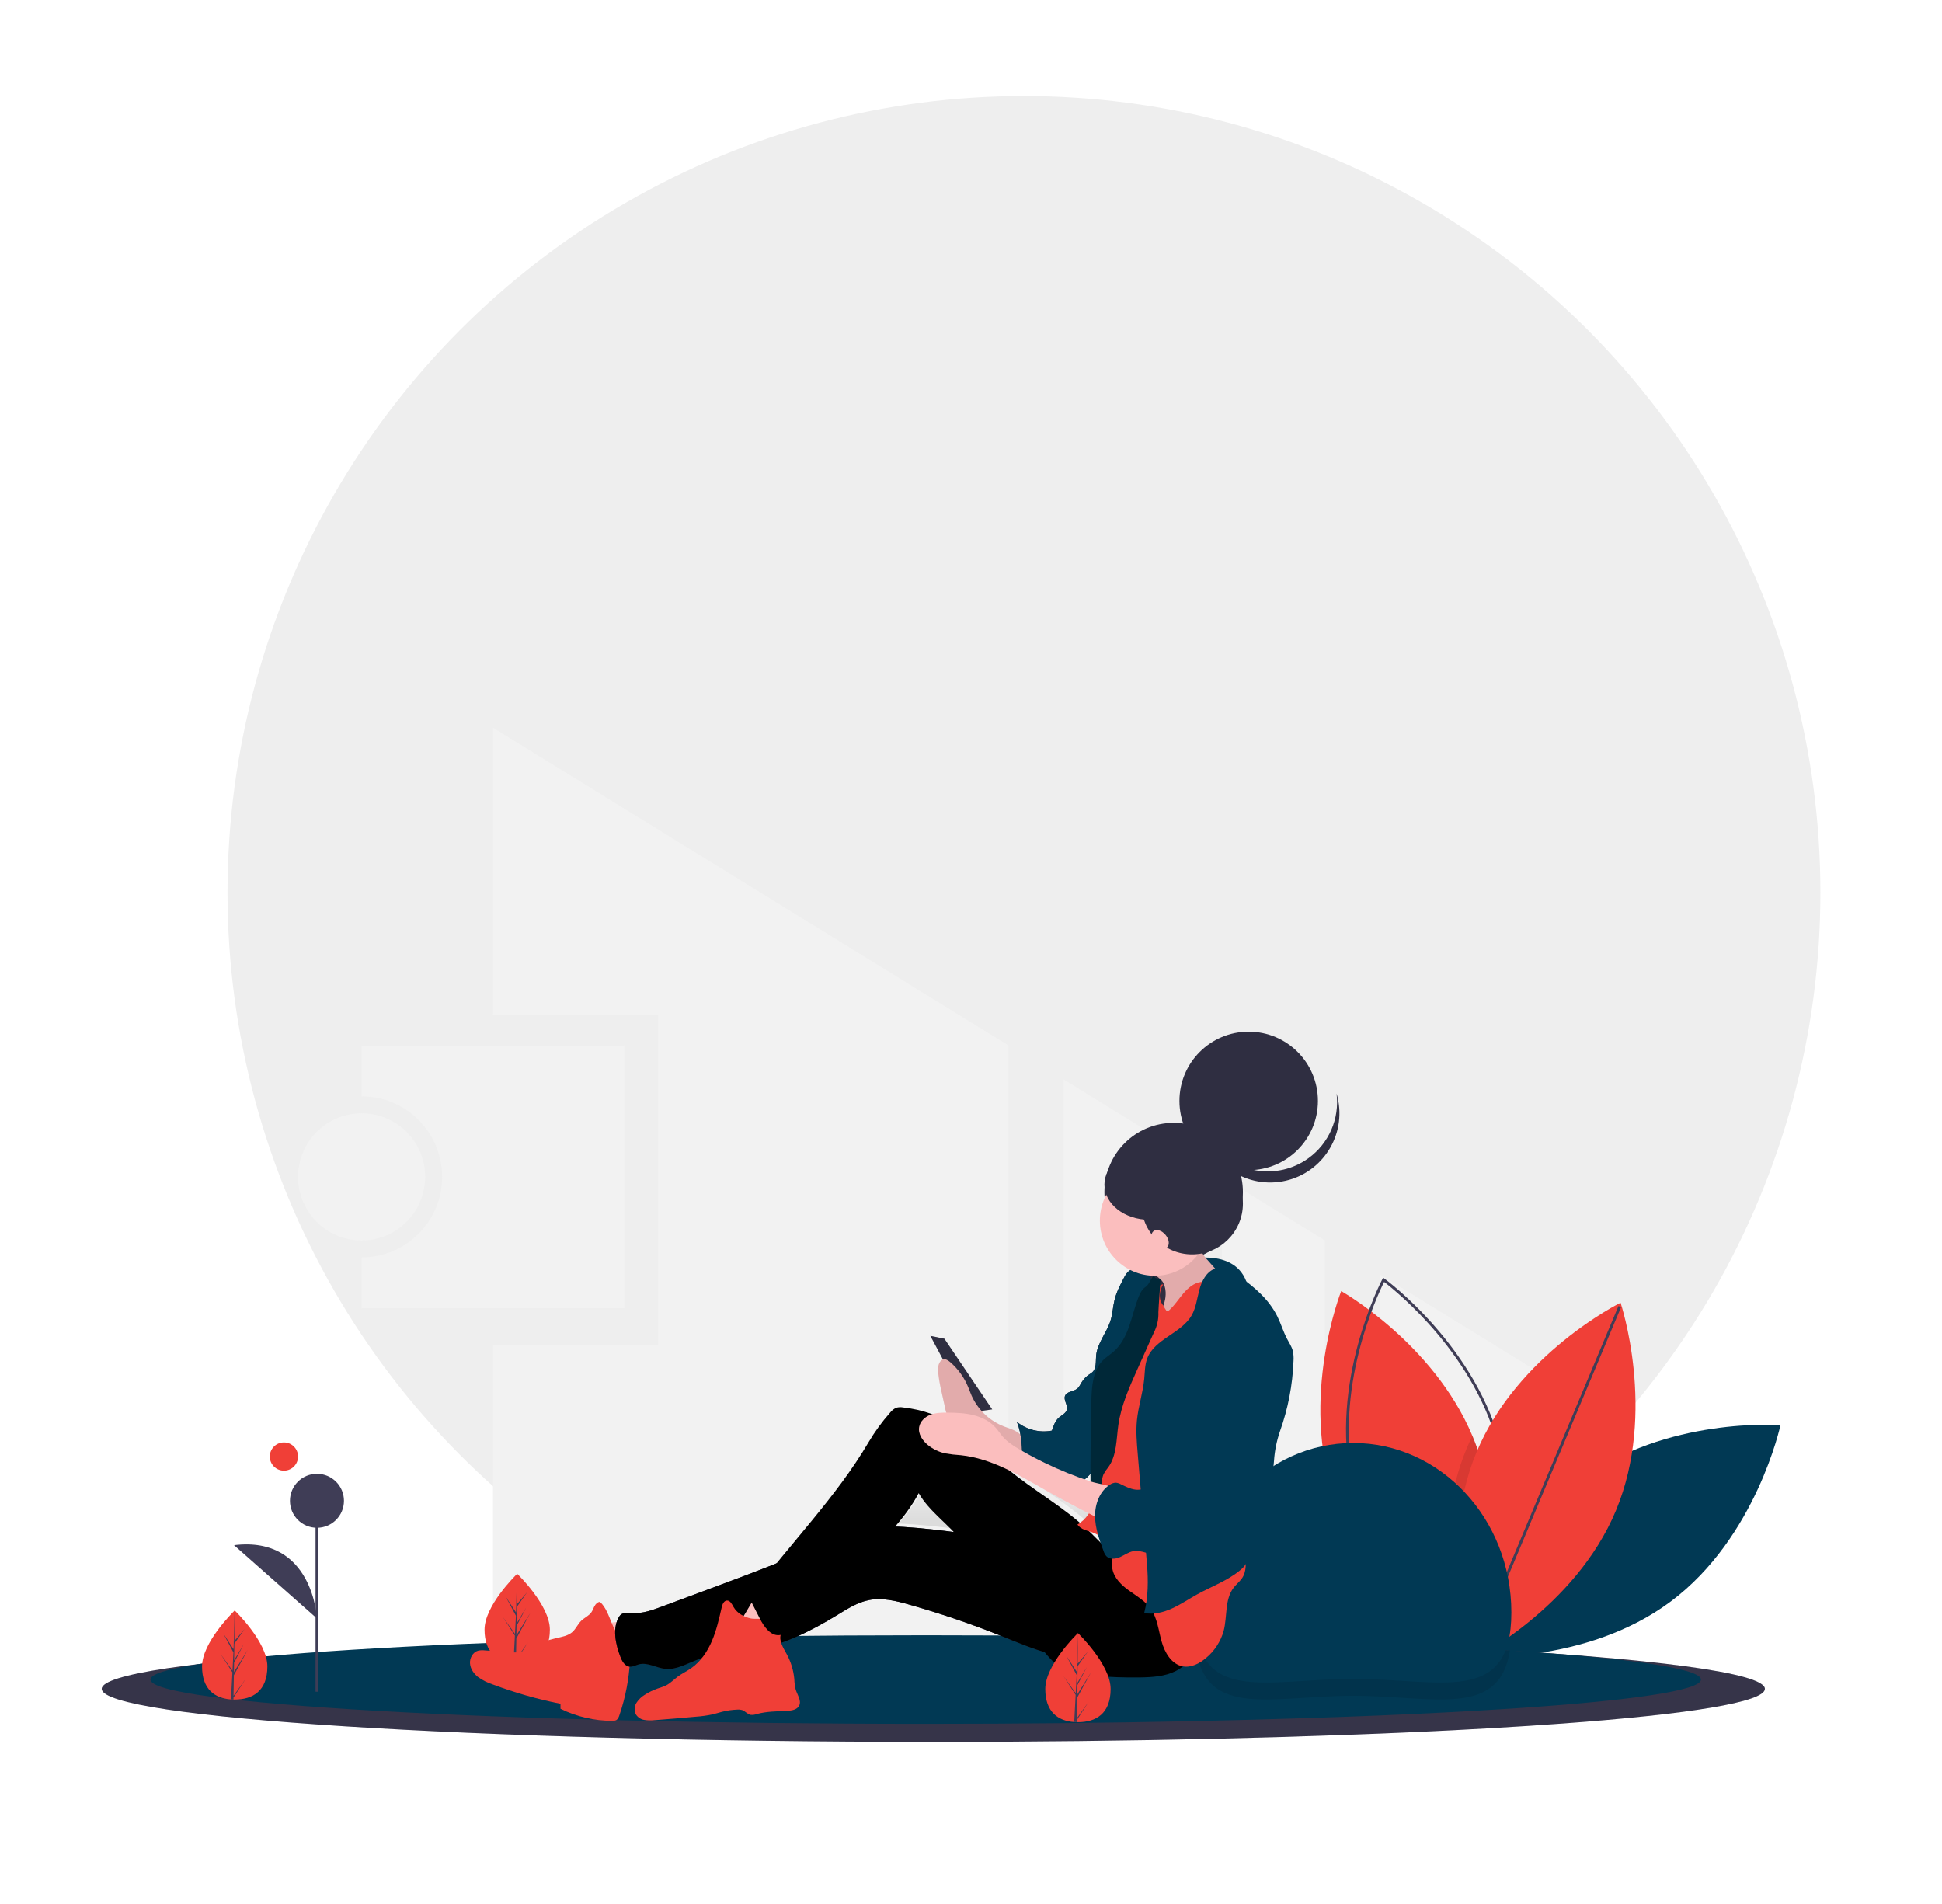 <?xml version="1.0" encoding="utf-8"?>
<!-- Generator: Adobe Illustrator 17.0.0, SVG Export Plug-In . SVG Version: 6.00 Build 0)  -->
<!DOCTYPE svg PUBLIC "-//W3C//DTD SVG 1.1//EN" "http://www.w3.org/Graphics/SVG/1.1/DTD/svg11.dtd">
<svg version="1.1" id="bfbb5b39-9b4a-43f6-b630-7b09a59f4f63"
	 xmlns="http://www.w3.org/2000/svg" xmlns:xlink="http://www.w3.org/1999/xlink" x="0px" y="0px" width="508px" height="498px"
	 viewBox="24.766 25.5 508 498" enable-background="new 24.766 25.5 508 498" xml:space="preserve">
<circle fill="#EEEEEE" cx="292.618" cy="258.953" r="208.338"/>
<title>mobile user</title>
<path fill="#F2F2F2" d="M119.36,298.979v13.301c11.631,0,21.06,9.429,21.06,21.06c0,11.631-9.429,21.06-21.06,21.06v13.301h68.723
	v-68.723H119.36z"/>
<circle fill="#F2F2F2" cx="119.36" cy="333.341" r="16.627"/>
<polygon fill="#F2F2F2" points="371.345,349.986 344.373,333.361 344.373,461.919 371.345,461.919 "/>
<polygon fill="#F2F2F2" points="302.991,461.919 329.963,461.919 329.963,324.479 302.991,307.854 "/>
<polygon fill="#F2F2F2" points="288.581,298.972 153.722,215.846 153.722,290.851 196.951,290.851 196.951,377.309 153.722,377.309 
	153.722,461.919 288.581,461.919 "/>
<polygon fill="#F2F2F2" points="385.754,358.868 385.754,461.919 399.795,461.919 437.851,390.979 "/>
<path fill="#013954" d="M438.152,412.738c-22.383,16.731-28.694,46.126-28.694,46.126s29.979,2.268,52.362-14.463
	s28.694-46.126,28.694-46.126S460.534,396.007,438.152,412.738z"/>
<path fill="#F03F37" d="M409.475,458.581c0,0-0.329-0.183-0.923-0.549c-0.474-0.292-1.125-0.698-1.911-1.218
	c-7.034-4.635-25.254-18.266-32.728-39.299c-9.35-26.334,1.691-54.298,1.691-54.298s24.085,13.54,34.316,37.86
	c0.446,1.047,0.858,2.116,1.247,3.206c8.136,22.913,0.834,47.06-1.2,52.945C409.66,458.11,409.475,458.581,409.475,458.581z"/>
<path fill="#3F3D56" d="M409.584,459.412l-0.343-0.249c-0.245-0.177-24.537-18.024-30.779-45.076
	c-6.242-27.052,7.774-53.738,7.917-54.005l0.2-0.374l0.343,0.249c0.245,0.177,24.538,18.024,30.779,45.076l0,0
	c6.242,27.052-7.774,53.738-7.917,54.005L409.584,459.412z M386.833,360.816c-1.685,3.361-13.424,28.091-7.652,53.105
	c5.772,25.014,27.16,42.1,30.146,44.383c1.685-3.361,13.424-28.091,7.652-53.105l0,0C411.208,380.185,389.82,363.1,386.833,360.816z
	"/>
<path opacity="0.1" enable-background="new    " d="M409.966,457.228c-0.546,0.318-1.023,0.585-1.414,0.804
	c-0.863,0.471-1.341,0.709-1.341,0.709s-0.226-0.681-0.57-1.926c-1.895-6.815-7.32-30.567,1.76-52.382
	c0.477-1.143,0.984-2.261,1.519-3.355c0.446,1.047,0.858,2.116,1.247,3.206C419.302,427.196,411.999,451.342,409.966,457.228z"/>
<path fill="#F03F37" d="M447.495,420.568c-10.734,25.801-37.685,39.125-37.685,39.125s-9.547-28.508,1.187-54.31
	c10.734-25.801,37.685-39.125,37.685-39.125S458.229,394.766,447.495,420.568z"/>
<rect x="379.634" y="412.802" transform="matrix(-0.387 0.922 -0.922 -0.387 976.337 177.145)" fill="#3F3D56" width="99.279" height="0.739"/>
<path fill="#3F3D56" d="M486.437,467.274c0,3.46-19.903,6.625-52.81,9.054c-5.983,0.44-12.397,0.856-19.196,1.248
	c-5.878,0.338-12.037,0.655-18.477,0.952c-6.241,0.283-12.721,0.547-19.439,0.79c-21.221,0.772-44.678,1.326-69.599,1.603
	c-6.047,0.066-12.176,0.119-18.387,0.157c-6.466,0.036-13.007,0.054-19.623,0.054c-120.14,0-217.531-6.203-217.531-13.859
	s97.391-13.859,217.531-13.859c51.721,0,99.222,1.151,136.554,3.068c1.374,0.072,2.734,0.143,4.081,0.211
	c0.008,0.005,0.017,0.007,0.026,0.006C456.593,459.244,486.437,463.036,486.437,467.274z"/>
<path opacity="0.15" enable-background="new    " d="M486.437,467.274c0,3.46-19.903,6.625-52.81,9.054
	c-5.983,0.44-12.397,0.856-19.196,1.248c-5.878,0.338-12.037,0.655-18.477,0.952c-6.241,0.283-12.721,0.547-19.439,0.79
	c-21.221,0.772-44.678,1.326-69.599,1.603c-6.047,0.066-12.176,0.119-18.387,0.157c-6.466,0.036-13.007,0.054-19.623,0.054
	c-120.14,0-217.531-6.203-217.531-13.859s97.391-13.859,217.531-13.859c51.721,0,99.222,1.151,136.554,3.068
	c1.374,0.072,2.734,0.143,4.081,0.211c0.008,0.005,0.017,0.007,0.026,0.006C456.593,459.244,486.437,463.036,486.437,467.274z"/>
<path fill="#013954" d="M469.718,464.834c0,2.893-18.555,5.538-49.233,7.571c-5.575,0.366-11.557,0.713-17.894,1.042
	c-5.479,0.281-11.221,0.546-17.225,0.794c-5.819,0.24-11.86,0.461-18.123,0.661c-19.786,0.647-41.655,1.108-64.888,1.341
	c-5.635,0.055-11.348,0.099-17.14,0.129c-6.03,0.033-12.128,0.049-18.293,0.048c-112.004,0-202.799-5.187-202.799-11.587
	c0-6.399,90.796-11.587,202.799-11.587c24.766,0,48.494,0.255,70.434,0.72h0.055c20.75,0.44,39.9,1.068,56.815,1.847
	c1.282,0.059,2.551,0.117,3.806,0.174c0.007,0.006,0.017,0.008,0.026,0.007c7.748,0.377,14.997,0.783,21.677,1.219
	c0.074,0.004,0.148,0.011,0.222,0.015C450.953,459.266,469.718,461.923,469.718,464.834z"/>
<path opacity="0.1" enable-background="new    " d="M419.735,457.216c-2.745,17.85-20.055,11.868-41.001,11.868
	c-22.128,0-40.196,6.676-41.322-15.115c20.75,0.44,39.9,1.068,56.815,1.847c1.282,0.059,2.551,0.117,3.806,0.174
	c0.007,0.006,0.017,0.008,0.026,0.007C405.806,456.373,413.055,456.78,419.735,457.216z"/>
<path fill="#F03F37" d="M168.603,451.786c0,6.435-3.825,8.682-8.544,8.682c-0.109,0-0.219-0.002-0.327-0.004
	c-0.219-0.005-0.436-0.015-0.65-0.03c-4.259-0.301-7.568-2.664-7.568-8.648c0-6.192,7.913-14.007,8.509-14.586l0.001-0.001
	c0.023-0.023,0.035-0.034,0.035-0.034S168.603,445.351,168.603,451.786z"/>
<path fill="#3F3D56" d="M159.747,459.483l3.125-4.366l-3.133,4.846l-0.008,0.501c-0.219-0.005-0.436-0.015-0.65-0.03l0.337-6.438
	l-0.002-0.05l0.005-0.009l0.032-0.609l-3.141-4.858l3.15,4.402l0.008,0.129l0.254-4.864l-2.689-5.02l2.722,4.166l0.265-10.085
	l0.001-0.035v0.034l-0.044,7.952l2.677-3.153l-2.688,3.838l-0.071,4.355l2.5-4.18l-2.51,4.821l-0.039,2.421l3.628-5.818
	l-3.642,6.662L159.747,459.483z"/>
<path fill="#013954" d="M337.353,447.285c0-24.487,18.527-44.337,41.382-44.337c22.854,0,41.382,19.851,41.382,44.337
	c0,24.487-18.527,17.365-41.382,17.365C355.88,464.651,337.353,471.772,337.353,447.285z"/>
<rect x="107.309" y="418.074" fill="#3F3D56" width="0.739" height="49.946"/>
<circle fill="#3F3D56" cx="107.679" cy="418.074" r="7.063"/>
<path fill="#3F3D56" d="M107.679,448.857c0,0-1.009-21.702-21.694-19.179"/>
<linearGradient id="SVGID_1_" gradientUnits="userSpaceOnUse" x1="520.674" y1="-72.96" x2="520.674" y2="-53.909" gradientTransform="matrix(1 0 0 -1 -233.779 355.275)">
	<stop  offset="0" style="stop-color:#808080;stop-opacity:0.25"/>
	<stop  offset="0.535" style="stop-color:#808080;stop-opacity:0.12"/>
	<stop  offset="1" style="stop-color:#808080;stop-opacity:0.1"/>
</linearGradient>
<path fill="url(#SVGID_1_)" d="M313.342,426.292c0.184,0.652,0.39,1.3,0.61,1.943c-0.986-0.97-1.954-1.966-2.941-2.929
	c0.396,0.123,0.79,0.246,1.163,0.393C312.581,425.859,312.972,426.058,313.342,426.292z M308.563,423.053
	c-5.814-5.055-12.55-8.969-18.508-13.87c3.253,1.601,6.418,3.466,9.557,5.254c3.724,2.121,7.492,4.16,11.304,6.117
	C310.296,421.528,309.497,422.375,308.563,423.053z M311.05,410.324c0.093-0.095,0.185-0.19,0.278-0.285
	c0.003,0.718,0.008,1.39,0.017,1.999c-0.521-0.173-1.04-0.35-1.558-0.532C310.232,411.139,310.654,410.745,311.05,410.324
	L311.05,410.324z M259.838,424.01c2.396-2.706,4.477-5.675,6.204-8.85c2.308,4.032,6.059,6.94,9.249,10.317
	C270.151,424.799,265.003,424.239,259.838,424.01z"/>
<path fill="#F03F37" d="M94.707,461.392c0,6.435-3.825,8.682-8.544,8.682c-0.109,0-0.219-0.002-0.327-0.004
	c-0.219-0.005-0.436-0.015-0.65-0.03c-4.259-0.301-7.568-2.664-7.568-8.648c0-6.192,7.913-14.007,8.509-14.586l0.001-0.001
	c0.023-0.023,0.035-0.034,0.035-0.034S94.707,454.958,94.707,461.392z"/>
<path fill="#3F3D56" d="M85.852,469.089l3.125-4.366l-3.133,4.846l-0.008,0.501c-0.219-0.005-0.436-0.015-0.65-0.03l0.337-6.438
	l-0.002-0.05l0.006-0.009l0.032-0.609l-3.141-4.858l3.15,4.402l0.008,0.129l0.254-4.864l-2.689-5.02l2.722,4.166l0.265-10.085
	l0.001-0.035v0.034l-0.044,7.952l2.677-3.153l-2.688,3.838l-0.071,4.355l2.5-4.18l-2.51,4.821l-0.039,2.421l3.628-5.818
	l-3.642,6.662L85.852,469.089z"/>
<circle fill="#F03F37" cx="99.039" cy="406.497" r="3.695"/>
<path fill="#013954" d="M336.609,354.782c0,0,13.404-2.967,14.882,8.856c1.478,11.823-7.118,14.055-7.118,14.055l-5.444,1.463
	l-21.06-5.542l2.956-8.498L336.609,354.782z"/>
<circle fill="#2F2E41" cx="331.779" cy="337.321" r="18.113"/>
<polygon fill="#2F2E41" points="268.131,374.934 271.811,375.674 284.324,394.176 278.804,394.916 "/>
<path fill="#FBBEBE" d="M179.113,450.003c0.992,3.266,2.214,6.457,3.657,9.55c4.148-0.868,8.228-2.031,12.21-3.479
	c0.123-0.045-2.284-3.192-2.536-3.449c-0.953-0.97-2.188-2.104-3.448-2.652c-1.271-0.553-2.837-0.131-4.197-0.061
	C182.905,450.008,181.01,450.038,179.113,450.003z"/>
<path fill="#F03F37" d="M189.018,454.946c-2.074-0.649-3.335-2.736-4.179-4.749c-0.844-2.013-1.524-4.208-3.125-5.685
	c-0.613,0.029-1.107,0.528-1.41,1.064c-0.303,0.537-0.484,1.142-0.835,1.648c-0.667,0.964-1.841,1.431-2.68,2.248
	c-0.88,0.857-1.361,2.07-2.271,2.894c-1.144,1.035-2.761,1.292-4.261,1.634c-2.321,0.53-4.563,1.361-6.669,2.472
	c-0.776,0.468-1.605,0.839-2.47,1.107c-0.952,0.183-1.927,0.215-2.889,0.096l-6.635-0.473c-0.59-0.076-1.19-0.05-1.771,0.077
	c-1.364,0.383-2.211,1.905-2.111,3.326s0.984,2.693,2.1,3.57c1.155,0.826,2.429,1.472,3.779,1.914
	c5.78,2.182,11.73,3.881,17.79,5.082l0.003,1.313c4.214,2.072,8.846,3.151,13.542,3.153c0.347,0.026,0.695-0.034,1.014-0.176
	c0.466-0.253,0.681-0.797,0.853-1.3c1.592-4.655,2.523-9.51,2.767-14.424c0.118-1.246,0.021-2.502-0.286-3.715
	c-0.361-1.195,0.883-0.693-0.268-1.16"/>
<path fill="#2F2E41" d="M316.268,429.934c-19.671,1.178-39.113-4.58-58.81-5.195c-2.449-0.077-4.924-0.071-7.315,0.466
	c-2.529,0.568-4.887,1.713-7.239,2.807c-10.564,4.915-21.492,8.986-32.407,13.051l-12.538,4.67
	c-2.506,0.933-5.102,1.881-7.769,1.718c-1.196-0.073-2.663-0.254-3.336,0.743c-2.04,3.022-1.076,7.462,0.272,10.853
	c0.437,1.101,1.177,2.289,2.35,2.414c0.825,0.088,1.593-0.39,2.395-0.604c2.282-0.611,4.558,0.924,6.906,1.174
	c2.902,0.309,5.596-1.344,8.335-2.356c4.543-1.679,9.509-1.626,14.284-2.421c8.006-1.333,15.426-5.051,22.363-9.286
	c2.641-1.613,5.314-3.341,8.348-3.93c3.489-0.678,7.072,0.22,10.493,1.188c8.156,2.308,16.186,5.042,24.056,8.191
	c4.144,1.658,8.258,3.436,12.569,4.583c9.326,2.455,19.191,1.88,28.169-1.642c3.149-1.244,6.57-3.444,6.75-6.841
	c0.103-1.937-1.399-3.643-2.403-5.3c-0.644-1.062-1.288-2.125-1.989-3.15C326.359,436.107,322.243,429.576,316.268,429.934z"/>
<path d="M316.268,429.934c-19.671,1.178-39.113-4.58-58.81-5.195c-2.449-0.077-4.924-0.071-7.315,0.466
	c-2.529,0.568-4.887,1.713-7.239,2.807c-10.564,4.915-21.492,8.986-32.407,13.051l-12.538,4.67
	c-2.506,0.933-5.102,1.881-7.769,1.718c-1.196-0.073-2.663-0.254-3.336,0.743c-2.04,3.022-1.076,7.462,0.272,10.853
	c0.437,1.101,1.177,2.289,2.35,2.414c0.825,0.088,1.593-0.39,2.395-0.604c2.282-0.611,4.558,0.924,6.906,1.174
	c2.902,0.309,5.596-1.344,8.335-2.356c4.543-1.679,9.509-1.626,14.284-2.421c8.006-1.333,15.426-5.051,22.363-9.286
	c2.641-1.613,5.314-3.341,8.348-3.93c3.489-0.678,7.072,0.22,10.493,1.188c8.156,2.308,16.186,5.042,24.056,8.191
	c4.144,1.658,8.258,3.436,12.569,4.583c9.326,2.455,19.191,1.88,28.169-1.642c3.149-1.244,6.57-3.444,6.75-6.841
	c0.103-1.937-1.399-3.643-2.403-5.3c-0.644-1.062-1.288-2.125-1.989-3.15C326.359,436.107,322.243,429.576,316.268,429.934z"/>
<path fill="#FBBEBE" d="M216.88,450.961c3.079,1.051,6.185,2.017,9.318,2.898c1.754-2.88,5.035-4.883,5.783-8.175
	c0.046-0.143,0.047-0.297,0.001-0.441c-0.08-0.141-0.204-0.252-0.353-0.316c-2.244-1.243-4.736-1.974-7.297-2.138
	c-2.022-0.128-2.945,1.983-3.861,3.467C220.1,446.857,217.704,451.242,216.88,450.961z"/>
<path fill="#F03F37" d="M221.196,448.859c-1.818-0.381-3.598-1.359-4.526-2.976c-0.435-0.758-0.898-1.78-1.766-1.722
	c-0.806,0.053-1.176,1.015-1.358,1.806c-0.68,2.964-1.347,5.952-2.54,8.747s-2.956,5.42-5.444,7.151
	c-1.141,0.794-2.413,1.386-3.528,2.216c-1.002,0.746-1.876,1.681-2.983,2.257c-0.741,0.339-1.505,0.625-2.287,0.853
	c-1.151,0.401-2.25,0.936-3.276,1.594c-0.902,0.524-1.666,1.254-2.231,2.131c-0.563,0.899-0.633,2.022-0.184,2.983
	c0.481,0.788,1.275,1.332,2.183,1.495c0.896,0.155,1.811,0.178,2.714,0.068c3.587-0.264,7.169-0.584,10.751-0.903
	c1.515-0.098,3.022-0.307,4.506-0.627c0.785-0.189,1.554-0.44,2.335-0.642c1.34-0.345,2.713-0.545,4.096-0.596
	c0.402-0.034,0.806,0.003,1.195,0.109c0.83,0.271,1.419,1.097,2.275,1.264c0.55,0.053,1.104-0.021,1.62-0.217
	c2.581-0.706,5.293-0.687,7.964-0.831c1.177-0.064,2.554-0.287,3.094-1.34c0.673-1.314-0.443-2.782-0.888-4.191
	c-0.222-0.9-0.346-1.822-0.369-2.748c-0.205-2.29-0.878-4.514-1.975-6.534c-0.913-1.676-2.159-3.53-1.518-5.329
	c0.218-0.611,0.651-1.179,0.608-1.826C229.475,448.21,222.845,449.204,221.196,448.859z"/>
<path fill="#FBBEBE" d="M286.769,398.375c-3.486-1.536-6.278-4.31-7.838-7.785c-0.328-0.747-0.598-1.527-0.915-2.281
	c-1.031-2.505-2.636-4.733-4.684-6.505c-0.512-0.434-1.113-0.849-1.739-0.735c-0.6,0.109-1.073,0.703-1.279,1.37
	c-0.176,0.686-0.22,1.399-0.13,2.102c0.175,1.656,0.46,3.298,0.852,4.917l0.953,4.344c0.118,0.668,0.317,1.319,0.593,1.939
	c0.411,0.731,0.954,1.38,1.6,1.914c0.871,0.802,1.756,1.583,2.655,2.342c1.249,1.198,2.877,1.923,4.604,2.047
	c3.906,0.724,7.879,1.768,11.176,4.317c-0.037-0.028-0.014-2.913-0.071-3.244c-0.151-0.874-0.268-1.74-0.837-2.331
	C290.431,399.457,288.326,399.067,286.769,398.375z"/>
<path opacity="0.1" enable-background="new    " d="M286.769,398.375c-3.486-1.536-6.278-4.31-7.838-7.785
	c-0.328-0.747-0.598-1.527-0.915-2.281c-1.031-2.505-2.636-4.733-4.684-6.505c-0.512-0.434-1.113-0.849-1.739-0.735
	c-0.6,0.109-1.073,0.703-1.279,1.37c-0.176,0.686-0.22,1.399-0.13,2.102c0.175,1.656,0.46,3.298,0.852,4.917l0.953,4.344
	c0.118,0.668,0.317,1.319,0.593,1.939c0.411,0.731,0.954,1.38,1.6,1.914c0.871,0.802,1.756,1.583,2.655,2.342
	c1.249,1.198,2.877,1.923,4.604,2.047c3.906,0.724,7.879,1.768,11.176,4.317c-0.037-0.028-0.014-2.913-0.071-3.244
	c-0.151-0.874-0.268-1.74-0.837-2.331C290.431,399.457,288.326,399.067,286.769,398.375z"/>
<ellipse fill="#2F2E41" cx="326.83" cy="360.317" rx="4.784" ry="4.811"/>
<path fill="#2F2E41" d="M323.869,357.41c-1.299-0.144-2.741-0.251-3.782,0.544c-0.552,0.488-0.993,1.089-1.294,1.762
	c-1,1.878-1.987,3.792-2.49,5.861c-0.427,1.756-0.498,3.592-1.027,5.319c-0.981,3.205-3.495,5.91-3.782,9.25
	c-0.129,1.495,0.122,3.245-0.969,4.269c-0.269,0.227-0.557,0.43-0.86,0.61c-0.756,0.507-1.398,1.166-1.883,1.936
	c-0.408,0.649-0.723,1.394-1.337,1.849c-0.973,0.721-2.588,0.648-3.068,1.763c-0.493,1.146,0.758,2.422,0.468,3.636
	c-0.236,0.989-1.339,1.442-2.098,2.114c-0.973,0.861-1.418,2.16-1.823,3.398c-3.239,0.613-6.583-0.221-9.155-2.283
	c1.336,3.289,1.364,6.92,1.422,10.472c0.019,1.152-0.017,2.446-0.84,3.248c3.809,0.082,7.524,1.113,11.241,1.953
	c1.625,0.367,3.388,0.686,4.903-0.009c0.85-0.455,1.611-1.06,2.245-1.786c2.022-2.051,4.143-4.288,4.638-7.132
	c0.277-1.594,0.009-3.229,0.082-4.846c0.091-2.003,0.703-3.938,1.227-5.872c1.073-3.959,1.792-8.005,2.149-12.091
	c0.22-2.521,2.398-4.551,3.544-6.804c2.164-4.254,4.376-8.685,4.539-13.461C325.975,359.516,325.448,357.585,323.869,357.41z"/>
<path fill="#013954" d="M323.869,357.41c-1.299-0.144-2.741-0.251-3.782,0.544c-0.552,0.488-0.993,1.089-1.294,1.762
	c-1,1.878-1.987,3.792-2.49,5.861c-0.427,1.756-0.498,3.592-1.027,5.319c-0.981,3.205-3.495,5.91-3.782,9.25
	c-0.129,1.495,0.122,3.245-0.969,4.269c-0.269,0.227-0.557,0.43-0.86,0.61c-0.756,0.507-1.398,1.166-1.883,1.936
	c-0.408,0.649-0.723,1.394-1.337,1.849c-0.973,0.721-2.588,0.648-3.068,1.763c-0.493,1.146,0.758,2.422,0.468,3.636
	c-0.236,0.989-1.339,1.442-2.098,2.114c-0.973,0.861-1.418,2.16-1.823,3.398c-3.239,0.613-6.583-0.221-9.155-2.283
	c1.336,3.289,1.364,6.92,1.422,10.472c0.019,1.152-0.017,2.446-0.84,3.248c3.809,0.082,7.524,1.113,11.241,1.953
	c1.625,0.367,3.388,0.686,4.903-0.009c0.85-0.455,1.611-1.06,2.245-1.786c2.022-2.051,4.143-4.288,4.638-7.132
	c0.277-1.594,0.009-3.229,0.082-4.846c0.091-2.003,0.703-3.938,1.227-5.872c1.073-3.959,1.792-8.005,2.149-12.091
	c0.22-2.521,2.398-4.551,3.544-6.804c2.164-4.254,4.376-8.685,4.539-13.461C325.975,359.516,325.448,357.585,323.869,357.41z"/>
<path d="M319.388,434.076c-4.097-1.949-7.095-5.584-10.407-8.694c-6.324-5.938-14.057-10.142-20.706-15.709
	c-4.407-3.69-8.349-7.988-13.192-11.077c-4.266-2.716-9.101-4.41-14.129-4.951c-0.576-0.099-1.167-0.069-1.73,0.086
	c-0.635,0.281-1.189,0.719-1.608,1.272c-2.146,2.421-4.053,5.044-5.695,7.831c-8.428,14.307-20.399,26.336-30.317,39.641
	c-0.657,0.649-0.708,1.692-0.118,2.402l2.017,3.953c1.129,2.212,2.938,4.789,5.371,4.349c1.112-0.201,1.998-1.019,2.817-1.802
	l9.057-8.658l9.496-9.077c5.564-5.318,11.223-10.76,14.849-17.563c2.835,4.916,7.864,8.134,11.314,12.634
	c1.312,1.712,2.384,3.594,3.556,5.407c1.878,2.905,4.014,5.631,6.146,8.353l10.892,13.903c1.485,1.896,3.012,3.83,5.043,5.116
	c2.58,1.633,5.717,2.064,8.754,2.336c4.092,0.366,8.2,0.515,12.308,0.445c3.132-0.053,6.361-0.259,9.171-1.65
	c2.81-1.391,5.119-4.246,4.972-7.392c-0.076-1.636-0.787-3.17-1.57-4.607C331.79,443.488,326.706,437.558,319.388,434.076z"/>
<ellipse fill="#2F2E41" cx="329.774" cy="363.647" rx="3.68" ry="3.7"/>
<path fill="#FBBEBE" d="M328.961,360.867c0.897,1.584,0.898,3.556,0.404,5.31s-1.436,3.341-2.369,4.904
	c-0.918,1.539-1.846,3.091-3.077,4.39c5.68,0.272,11.187-1.956,16.2-4.656c4.033-2.172,8.057-4.853,10.21-8.913
	c-1.259,0.378-2.646,0.005-3.76-0.695c-1.082-0.754-2.052-1.658-2.881-2.684l-2.852-3.208c-0.67-0.699-1.258-1.471-1.754-2.302
	c-0.617-1.137-0.88-2.434-0.753-3.721c-1.133,1.186-2.399,2.237-3.774,3.132c-2.037,1.326-4.282,2.287-6.324,3.605
	c-0.724,0.467-2.333,1.219-1.919,2.165C326.717,359.116,328.387,359.853,328.961,360.867z"/>
<path opacity="0.1" enable-background="new    " d="M328.961,360.867c0.897,1.584,0.898,3.556,0.404,5.31s-1.436,3.341-2.369,4.904
	c-0.918,1.539-1.846,3.091-3.077,4.39c5.68,0.272,11.187-1.956,16.2-4.656c4.033-2.172,8.057-4.853,10.21-8.913
	c-1.259,0.378-2.646,0.005-3.76-0.695c-1.082-0.754-2.052-1.658-2.881-2.684l-2.852-3.208c-0.67-0.699-1.258-1.471-1.754-2.302
	c-0.617-1.137-0.88-2.434-0.753-3.721c-1.133,1.186-2.399,2.237-3.774,3.132c-2.037,1.326-4.282,2.287-6.324,3.605
	c-0.724,0.467-2.333,1.219-1.919,2.165C326.717,359.116,328.387,359.853,328.961,360.867z"/>
<path fill="#F03F37" d="M329.038,361.427c-1.068,1.795-1.296,3.915,0,5.551c0.161,0.204,0.761,1.467,1.019,1.479
	c0.251-0.021,0.483-0.138,0.648-0.328c1.379-1.261,2.39-2.87,3.602-4.294c1.212-1.425,2.741-2.723,4.583-3.01
	c2.224-0.346,4.371,0.832,6.317,1.969c0.809,0.472,1.647,0.973,2.156,1.762c0.41,0.741,0.652,1.562,0.708,2.407
	c0.672,5.064,0.657,10.192,0.641,15.301c-0.012,3.693-0.025,7.412-0.724,11.038c-0.361,1.874-0.903,3.713-1.16,5.605
	c-0.188,1.669-0.265,3.349-0.229,5.029l-0.005,7.031c-0.047,1.291,0.044,2.584,0.273,3.855c0.334,1.541,1.063,2.963,1.55,4.462
	c0.502,1.723,0.846,3.488,1.027,5.273l0.962,7.281c0.303,2.293,0.527,4.801-0.859,6.647c-0.627,0.834-1.451,1.503-2.086,2.33
	c-2.38,3.1-1.616,7.522-2.609,11.309c-0.784,2.773-2.394,5.241-4.616,7.076c-1.701,1.445-3.898,2.582-6.087,2.175
	c-2.956-0.549-4.732-3.631-5.538-6.543s-1.1-6.082-2.846-8.543c-1.426-2.009-3.635-3.273-5.633-4.707s-3.949-3.283-4.384-5.712
	c-0.19-1.061-0.072-2.154-0.184-3.225c-0.324-2.766-2.129-5.137-4.71-6.184c-1.513-0.589-3.382-0.799-4.234-2.187
	c2.2-1.24,3.661-3.531,4.43-5.947s0.926-4.978,1.078-7.51l0.506-8.46c0.226-3.781,0.328-7.528,1.993-10.926
	c0.744-1.519,1.671-2.941,2.445-4.444c1.025-2.109,1.9-4.288,2.619-6.52c1.207-3.467,2.414-6.934,3.49-10.444
	c0.513-1.673,1.005-3.377,1.919-4.867S327.327,361.748,329.038,361.427z"/>
<path fill="#002838" d="M310.251,416.391l2.238,0.081l0.477-3.383c0.063-0.677,0.222-1.341,0.474-1.973
	c0.369-0.668,0.8-1.299,1.287-1.886c2.204-3.113,2.043-7.246,2.589-11.027c0.728-5.043,2.835-9.765,4.919-14.41l4.346-9.686
	c0.867-1.644,1.281-3.489,1.202-5.347c0.038-1.497,0.482-6.946,0.521-8.443c0.014-0.554-1.222-0.246-1.472-0.74
	c-0.545-1.075-1.291,1.841-2.309,2.481s-1.58,1.799-2.012,2.925c-0.936,2.44-1.509,5.006-2.382,7.47
	c-0.873,2.464-2.093,4.885-4.057,6.6c-0.892,0.78-1.92,1.398-2.763,2.231c-2.704,2.674-2.967,6.896-3.062,10.708
	C310.19,394.257,309.752,416.391,310.251,416.391z"/>
<path fill="#013954" d="M342.48,357.387c-2.174,0.855-3.367,3.213-3.978,5.479c-0.611,2.266-0.86,4.681-2.028,6.713
	c-2.73,4.752-9.691,6.136-11.617,11.271c-0.63,1.68-0.603,3.523-0.773,5.311c-0.349,3.679-1.559,7.234-1.917,10.912
	c-0.277,2.85-0.038,5.722,0.201,8.575l2.433,29.017c0.351,4.191,0.342,8.694-0.729,12.76c2.463,0.48,5.024-0.163,7.309-1.204
	c2.285-1.042,4.371-2.472,6.571-3.686c3.782-2.087,7.953-3.565,11.266-6.345c0.599-0.467,1.113-1.035,1.518-1.678
	c0.664-1.147,0.718-2.535,1.034-3.824c0.286-1.028,0.651-2.033,1.09-3.005c1.212-2.924,2.269-5.911,3.165-8.947
	c0.616-2.015,1.102-4.067,1.455-6.144c0.266-1.654,0.409-3.325,0.552-4.994c0.176-2.613,0.696-5.192,1.544-7.67
	c2.116-5.909,3.314-12.108,3.553-18.38c0.072-0.906,0.01-1.818-0.183-2.706c-0.288-1.101-0.938-2.064-1.472-3.069
	c-1.011-1.904-1.618-4-2.572-5.934c-2.156-4.37-5.964-7.683-9.952-10.46C346.993,358.016,344.699,356.515,342.48,357.387z"/>
<path fill="#FBBEBE" d="M291.616,404.725c-1.684-0.98-3.367-2.036-4.634-3.521c-0.607-0.711-1.108-1.509-1.725-2.212
	c-1.501-1.709-3.629-2.768-5.828-3.322c-2.2-0.554-4.487-0.638-6.754-0.657c-1.517-0.013-3.071,0.009-4.491,0.545
	s-2.701,1.692-2.975,3.192c-0.33,1.805,0.849,3.564,2.265,4.721c1.317,1.075,2.867,1.828,4.527,2.197
	c1.354,0.237,2.72,0.397,4.092,0.479c8.056,0.844,15.243,5.228,22.303,9.221c6.2,3.507,12.521,6.785,18.962,9.835
	c0.255-1.929,0.362-3.875,0.318-5.82c-0.033-1.453-0.104-3.668-1.477-4.521c-1.599-0.994-4.232-1.222-6.035-1.813
	c-4.151-1.361-8.205-3.001-12.134-4.909C295.849,407.084,293.712,405.945,291.616,404.725z"/>
<ellipse fill="#FBBEBE" cx="326.83" cy="344.775" rx="14.353" ry="14.432"/>
<path fill="#013954" d="M346.584,373.75c-1.282,1.495-1.924,3.42-2.785,5.194c-1.772,3.65-4.552,6.782-5.944,10.595
	c-1.469,4.022-1.419,8.807-4.298,11.966c-0.501,0.549-1.105,1.079-1.249,1.81c-0.086,0.434,0.003,0.898-0.146,1.314
	c-0.413,1.148-2.291,1.206-2.642,2.374c-0.103,0.342-0.045,0.721-0.172,1.054c-0.288,0.756-1.286,0.871-1.953,1.324
	c-1.393,0.945-1.112,3.142-2.106,4.505c-0.787,1.078-2.269,1.439-3.586,1.256c-1.317-0.183-2.523-0.813-3.723-1.39
	c-0.412-0.232-0.868-0.375-1.339-0.42c-0.556,0.019-1.094,0.203-1.546,0.528c-2.651,1.686-3.896,5.025-3.878,8.179
	c0.018,3.154,1.102,6.193,2.212,9.143c0.151,0.498,0.4,0.961,0.731,1.362c0.879,0.93,2.41,0.779,3.577,0.262
	c1.167-0.517,2.228-1.331,3.483-1.558c2.221-0.402,4.391,1.124,6.645,0.998c1.651-0.092,3.112-1.052,4.483-1.98
	c2.189-1.482,4.418-3.001,6.028-5.104c0.986-1.288,1.707-2.756,2.567-4.132c1.105-1.689,2.315-3.306,3.625-4.841l8.276-10.13
	c1.989-2.165,3.358-4.825,3.964-7.702c0.787-2.7,1.579-5.431,1.715-8.241c0.112-2.313-0.224-4.623-0.601-6.907
	c-0.371-2.249-0.794-4.523-1.782-6.574C354.341,372.898,349.964,369.808,346.584,373.75z"/>
<circle fill="#2F2E41" cx="351.402" cy="313.472" r="18.113"/>
<path fill="#2F2E41" d="M367.025,328.471c-8.108,5.86-19.432,4.038-25.292-4.07c-1.193-1.65-2.099-3.489-2.68-5.441
	c1.248,9.926,10.307,16.961,20.233,15.713c9.926-1.248,16.961-10.307,15.713-20.233c-0.124-0.984-0.328-1.957-0.611-2.908
	C375.214,318.1,372.391,324.595,367.025,328.471z"/>
<circle fill="#2F2E41" cx="336.609" cy="340.34" r="13.283"/>
<ellipse fill="#2F2E41" cx="325.44" cy="335.359" rx="11.774" ry="9.207"/>
<ellipse transform="matrix(-0.631 -0.776 0.776 -0.631 263.909 825.111)" fill="#FBBEBE" cx="328.214" cy="349.782" rx="2.771" ry="1.847"/>
<path fill="#F03F37" d="M315.286,467.304c0,6.435-3.825,8.682-8.544,8.682c-0.109,0-0.219-0.002-0.327-0.004
	c-0.219-0.005-0.436-0.015-0.65-0.03c-4.259-0.301-7.568-2.664-7.568-8.648c0-6.192,7.913-14.007,8.509-14.586l0.001-0.001
	c0.023-0.023,0.035-0.034,0.035-0.034S315.286,460.869,315.286,467.304z"/>
<path fill="#3F3D56" d="M306.43,475.001l3.125-4.366l-3.133,4.846l-0.008,0.501c-0.219-0.005-0.436-0.015-0.65-0.03l0.337-6.438
	l-0.002-0.05l0.006-0.009l0.032-0.609l-3.141-4.858l3.15,4.402l0.008,0.129l0.254-4.864l-2.689-5.02l2.722,4.166l0.265-10.085
	l0.001-0.035v0.034l-0.044,7.952l2.677-3.153l-2.688,3.838l-0.071,4.355l2.5-4.18l-2.51,4.821l-0.039,2.421l3.628-5.818
	l-3.642,6.662L306.43,475.001z"/>
</svg>
